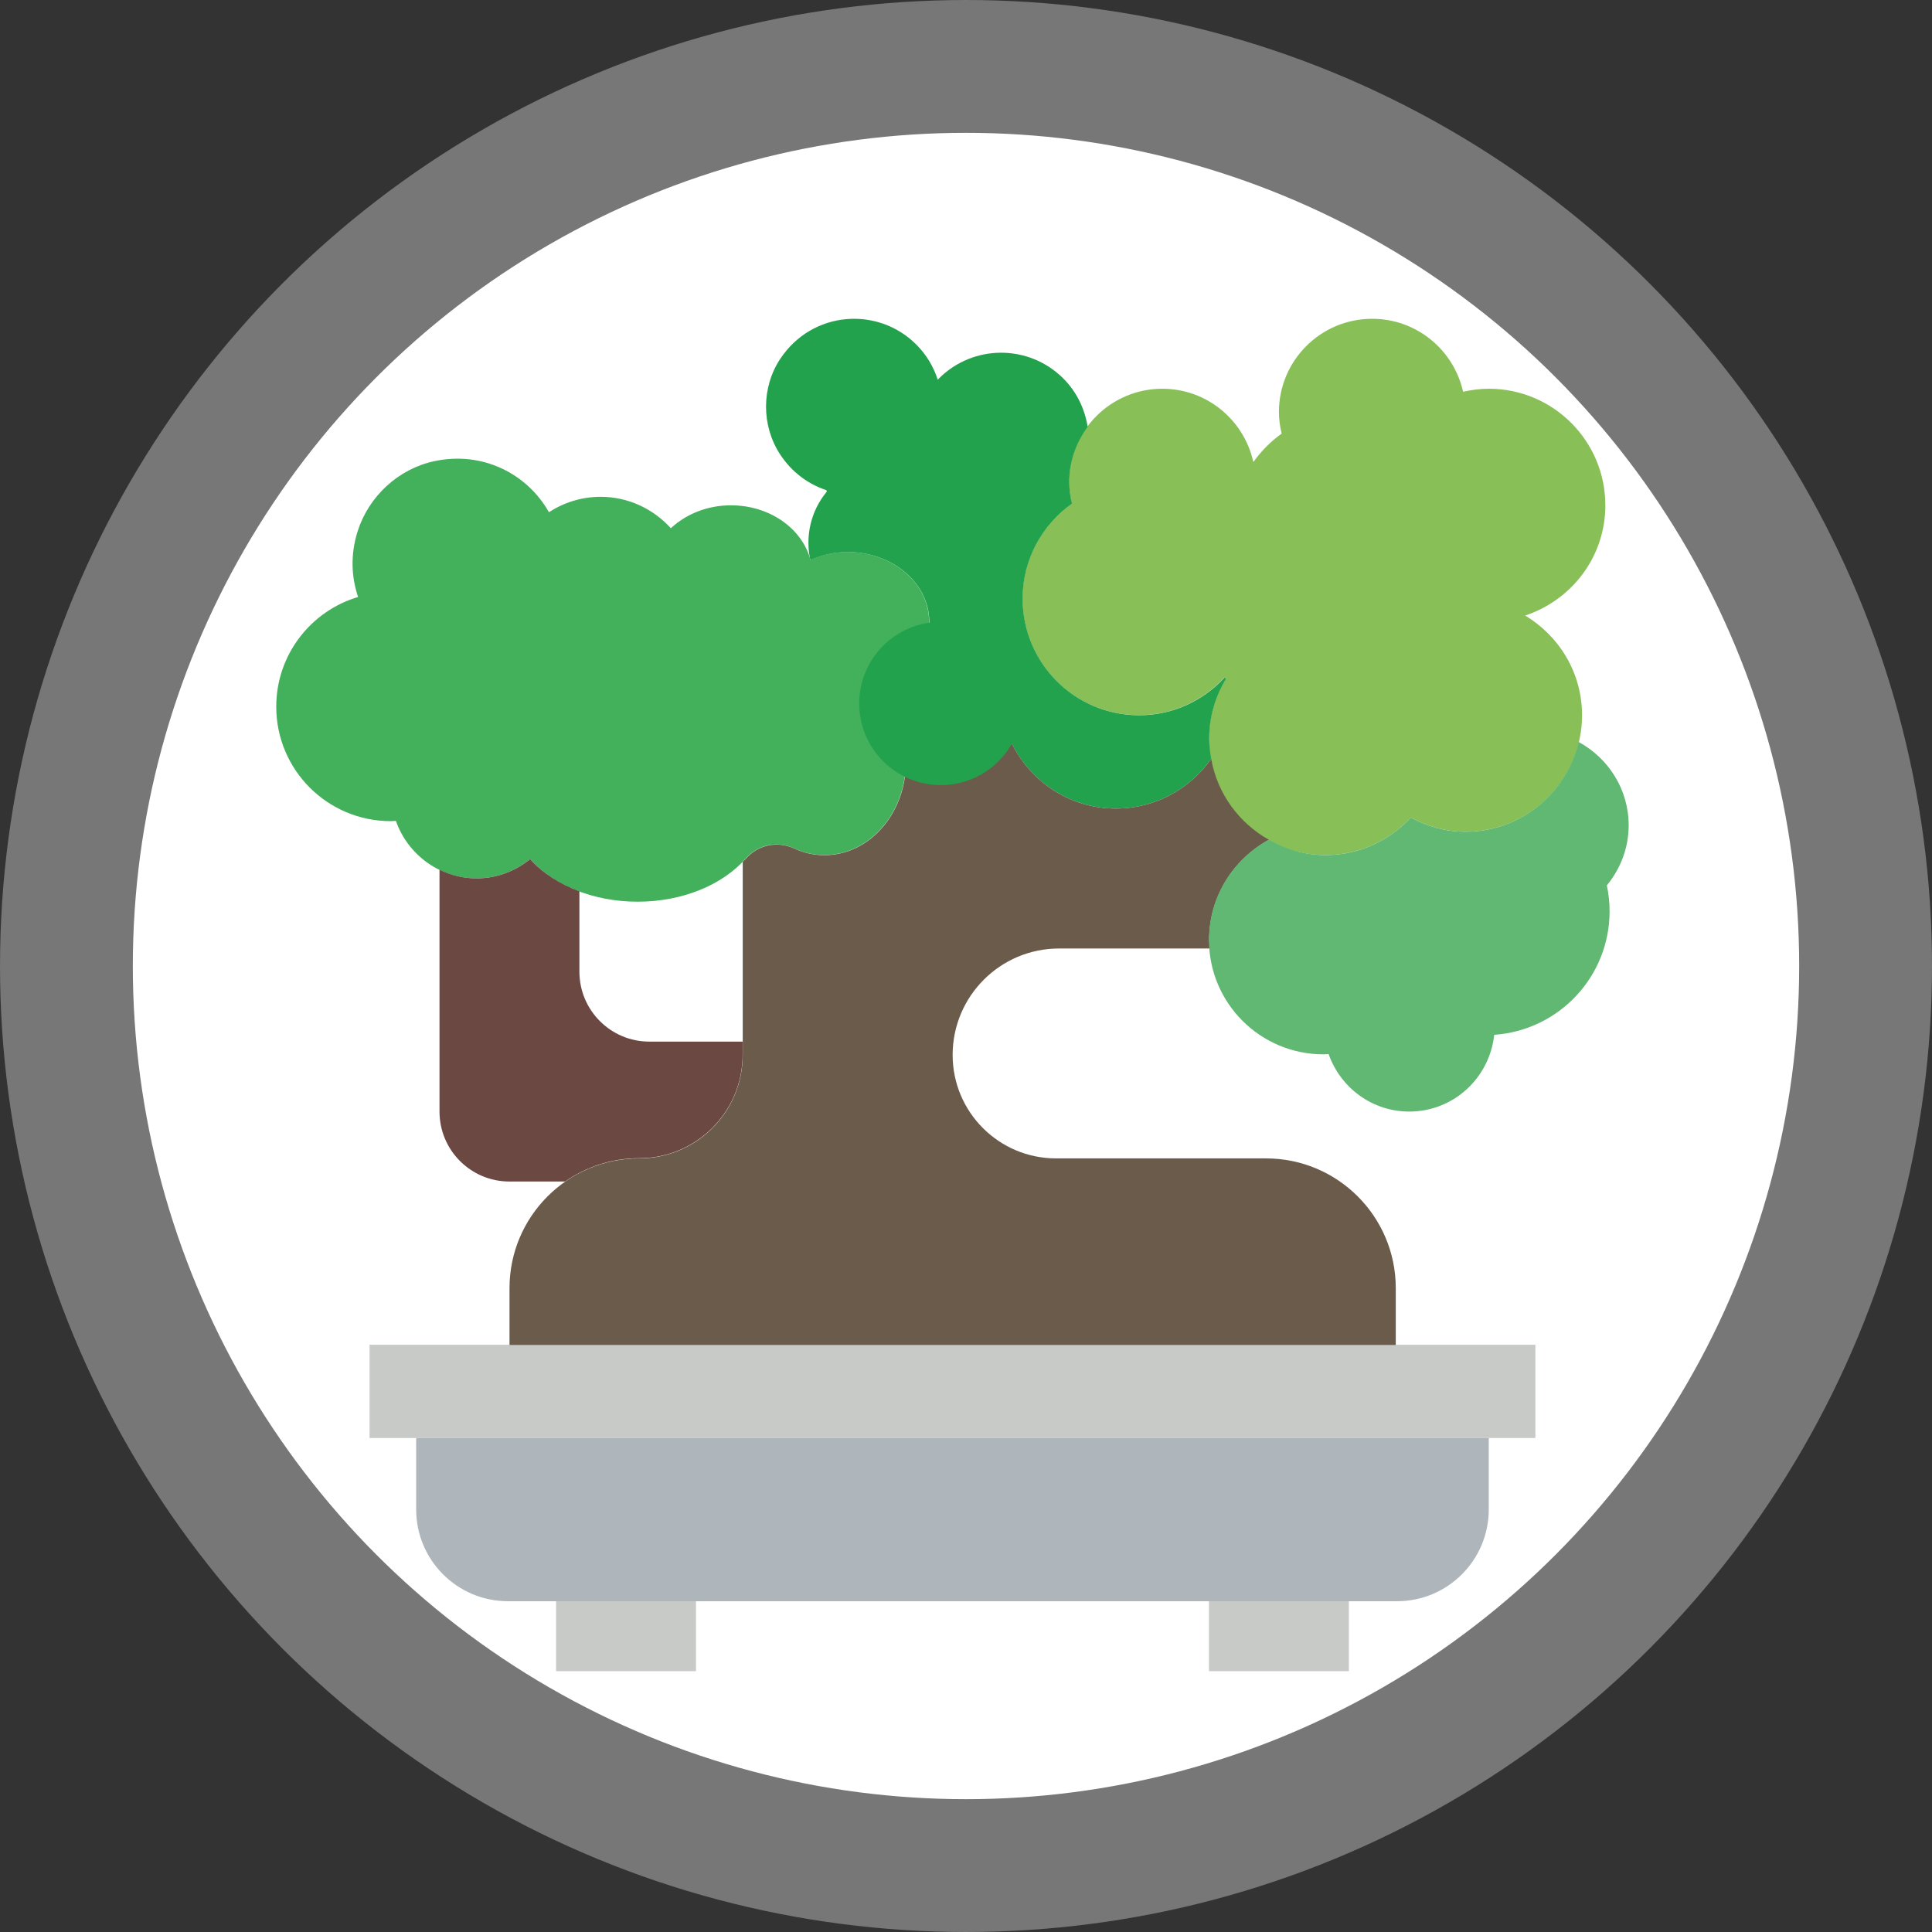 <?xml version="1.0" encoding="UTF-8" standalone="no"?>
<!-- Created with Inkscape (http://www.inkscape.org/) -->

<svg
   width="500"
   height="500"
   viewBox="0 0 132.292 132.292"
   version="1.1"
   id="svg58"
   inkscape:version="1.1.2 (b8e25be833, 2022-02-05)"
   sodipodi:docname="bonsai.svg"
   xmlns:inkscape="http://www.inkscape.org/namespaces/inkscape"
   xmlns:sodipodi="http://sodipodi.sourceforge.net/DTD/sodipodi-0.dtd"
   xmlns="http://www.w3.org/2000/svg"
   xmlns:svg="http://www.w3.org/2000/svg">
  <rect x="0" y="0" width="132.292" height="132.292" fill="#333333" stroke="none"/>
  <sodipodi:namedview
     id="namedview60"
     pagecolor="#ffffff"
     bordercolor="#666666"
     borderopacity="1.0"
     inkscape:pageshadow="2"
     inkscape:pageopacity="0.0"
     inkscape:pagecheckerboard="true"
     inkscape:document-units="px"
     showgrid="false"
     units="px"
     inkscape:zoom="1"
     inkscape:cx="94.5"
     inkscape:cy="261.5"
     inkscape:window-width="1920"
     inkscape:window-height="1001"
     inkscape:window-x="-9"
     inkscape:window-y="-9"
     inkscape:window-maximized="1"
     inkscape:current-layer="g4908"
     showguides="false" />
  <defs
     id="defs55" />
  <g
     inkscape:label="Layer 1 copy"
     inkscape:groupmode="layer"
     id="g4908"
     style="display:inline">
    <ellipse
       style="fill:none;fill-opacity:1;stroke:#777777;stroke-width:2.599;stroke-miterlimit:4;stroke-dasharray:none;stroke-opacity:1"
       id="ellipse4890"
       cx="66.146"
       cy="66.146"
       rx="64.846"
       ry="64.846" />
    <circle
       style="fill:#ffffff;fill-opacity:1;stroke:#777777;stroke-width:7.772;stroke-miterlimit:4;stroke-dasharray:none;stroke-opacity:1"
       id="circle4892"
       cx="66.146"
       cy="66.146"
       r="60.937" />
    <rect
       x="25.304"
       y="92.08"
       style="fill:#c7cac7;stroke-width:1.597"
       width="79.831"
       height="6.386"
       id="rect2" />
    <path
       style="fill:#afb6bb;stroke-width:1.597"
       d="M 95.659,109.642 H 34.78 c -3.469,0 -6.283,-2.813 -6.283,-6.283 V 98.466 H 101.942 v 4.894 c 0,3.469 -2.813,6.283 -6.283,6.283 z"
       id="path4" />
    <rect
       x="38.077"
       y="109.642"
       style="fill:#c7cac7;stroke-width:1.597"
       width="9.58"
       height="4.79"
       id="rect6" />
    <rect
       x="82.783"
       y="109.642"
       style="fill:#c7cac7;stroke-width:1.597"
       width="9.58"
       height="4.79"
       id="rect8" />
    <path
       style="fill:#43b05c;stroke-width:1.597"
       d="m 61.263,48.966 c -0.519,-1.006 -0.251,-2.223 0.627,-2.936 1.067,-0.865 1.732,-2.085 1.732,-3.446 0,-2.646 -2.502,-4.79 -5.588,-4.79 -0.92,0 -1.774,0.209 -2.539,0.546 -0.56,-2.138 -2.781,-3.739 -5.444,-3.739 -1.633,0 -3.089,0.612 -4.113,1.569 -1.194,-1.312 -2.899,-2.151 -4.814,-2.151 -1.306,0 -2.516,0.393 -3.537,1.054 -1.474,-2.615 -4.533,-4.218 -7.876,-3.489 -2.436,0.53 -4.456,2.4 -5.215,4.774 -0.516,1.614 -0.436,3.153 0.024,4.52 -3.24,0.963 -5.604,3.96 -5.604,7.511 0,4.328 3.509,7.838 7.838,7.838 0.12,0 0.236,-0.013 0.354,-0.018 0.805,2.288 2.962,3.937 5.524,3.937 1.397,0 2.662,-0.505 3.664,-1.322 1.565,1.755 4.277,2.919 7.367,2.919 3.107,0 5.832,-1.175 7.391,-2.947 0.846,-0.961 2.16,-1.241 3.323,-0.703 0.637,0.294 1.33,0.457 2.06,0.457 3.086,0 5.588,-2.86 5.588,-6.386 0,-1.17 -0.279,-2.259 -0.763,-3.198 z"
       id="path10" />
    <path
       style="fill:#6b4842;stroke-width:1.597"
       d="m 39.674,66.534 v -5.499 c -1.371,-0.513 -2.54,-1.273 -3.375,-2.208 -1.003,0.816 -2.267,1.32 -3.664,1.32 -0.915,0 -1.772,-0.217 -2.54,-0.592 v 11.769 4.79 c 0,2.646 2.144,4.79 4.79,4.79 h 3.811 c 1.439,-1.004 3.185,-1.597 5.074,-1.597 3.91,0 7.081,-3.171 7.081,-7.081 v -0.902 h -6.386 c -2.646,0 -4.79,-2.144 -4.79,-4.79 z"
       id="path12" />
    <path
       style="fill:#88c057;stroke-width:1.597"
       d="m 104.434,42.148 c 3.18,-1.052 5.491,-4.014 5.491,-7.547 0,-4.408 -3.575,-7.983 -7.983,-7.983 -0.605,0 -1.191,0.08 -1.758,0.208 -0.635,-2.856 -3.176,-4.997 -6.225,-4.997 -3.527,0 -6.386,2.86 -6.386,6.386 0,0.511 0.075,1.001 0.188,1.477 -0.742,0.527 -1.389,1.178 -1.916,1.919 -0.01,0.002 -0.021,0.003 -0.03,0.005 -0.635,-2.856 -3.176,-4.997 -6.225,-4.997 -3.527,0 -6.386,2.86 -6.386,6.386 0,0.511 0.075,1.001 0.188,1.477 -2.04,1.447 -3.382,3.814 -3.382,6.506 0,4.408 3.575,7.983 7.983,7.983 2.312,0 4.378,-0.998 5.836,-2.569 0.039,0.021 0.08,0.035 0.118,0.056 -0.73,1.199 -1.164,2.599 -1.164,4.11 0,4.408 3.575,7.983 7.983,7.983 2.312,0 4.378,-0.998 5.836,-2.569 1.121,0.6 2.384,0.972 3.744,0.972 4.408,0 7.983,-3.575 7.983,-7.983 0,-2.907 -1.571,-5.427 -3.894,-6.822 z"
       id="path14" />
    <g
       id="g18"
       transform="matrix(1.597,0,0,1.597,18.918,21.828)">
      <path
         style="fill:#23a24d"
         d="m 40,18 c 0,-0.946 0.272,-1.823 0.729,-2.575 C 40.705,15.413 40.679,15.403 40.655,15.39 39.742,16.375 38.448,17 37,17 34.239,17 32,14.761 32,12 32,10.314 32.84,8.831 34.118,7.925 34.047,7.627 34,7.32 34,7 34,6.111 34.299,5.299 34.789,4.635 34.669,3.876 34.331,3.145 33.746,2.56 32.273,1.087 29.885,1.087 28.412,2.56 28.394,2.578 28.38,2.597 28.362,2.615 28.185,2.063 27.88,1.543 27.442,1.105 25.788,-0.549 22.98,-0.345 21.61,1.716 20.797,2.938 20.797,4.581 21.6,5.81 c 0.501,0.768 1.201,1.274 1.966,1.532 0.038,0.013 0.049,0.056 0.024,0.087 -0.667,0.814 -0.9,1.859 -0.709,2.837 0.008,0.026 0.021,0.05 0.028,0.077 C 23.389,10.131 23.924,10 24.5,10 c 1.933,0 3.5,1.343 3.5,3 0,0.853 -0.417,1.616 -1.085,2.159 -0.409,0.332 -0.604,0.838 -0.546,1.334 0.038,0.041 0.065,0.088 0.104,0.127 1.143,1.143 2.836,1.397 4.225,0.766 0.156,-0.071 0.319,-0.105 0.483,-0.124 C 31.744,19.409 33.678,21 36,21 37.693,21 39.183,20.154 40.087,18.867 40.038,18.584 40,18.297 40,18 Z"
         id="path16" />
    </g>
    <g
       id="g22"
       transform="matrix(1.597,0,0,1.597,18.918,21.828)">
      <path
         style="fill:#6b5b4b"
         d="m 42.435,36 h -9 C 30.986,36 29,34.014 29,31.565 29,29.044 31.044,27 33.565,27 H 39 40.037 C 40.028,26.878 40,26.761 40,26.636 40,24.778 41.04,23.174 42.563,22.341 41.282,21.62 40.35,20.366 40.087,18.867 39.183,20.154 37.693,21 36,21 33.953,21 32.21,19.763 31.44,18 h -4.556 c 0.074,0.319 0.116,0.654 0.116,1 0,2.209 -1.567,4 -3.5,4 -0.457,0 -0.891,-0.102 -1.289,-0.286 -0.728,-0.336 -1.552,-0.162 -2.081,0.44 -0.04,0.045 -0.088,0.086 -0.13,0.129 V 24 27 31.565 C 20,34.014 18.014,36 15.565,36 12.492,36 10,38.491 10,41.565 V 44 H 48 V 41.565 C 48,38.491 45.508,36 42.435,36 Z"
         id="path20" />
    </g>
    <path
       style="fill:#61b872;stroke-width:1.597"
       d="m 111.522,56.518 c 0,-2.476 -1.394,-4.605 -3.426,-5.713 -0.832,3.521 -3.976,6.149 -7.75,6.149 -1.36,0 -2.623,-0.372 -3.744,-0.972 -1.458,1.571 -3.524,2.569 -5.836,2.569 -1.421,0 -2.735,-0.402 -3.891,-1.052 -2.432,1.33 -4.092,3.891 -4.092,6.857 0,4.328 3.509,7.838 7.838,7.838 0.12,0 0.236,-0.013 0.354,-0.018 0.805,2.288 2.962,3.937 5.524,3.937 3.034,0 5.5,-2.306 5.816,-5.256 4.413,-0.303 7.9,-3.971 7.9,-8.461 0,-0.607 -0.067,-1.197 -0.187,-1.769 0.918,-1.124 1.493,-2.543 1.493,-4.11 z"
       id="path24" />
    <circle
       style="fill:#23a24d;stroke-width:1.597"
       cx="64.421"
       cy="48.172"
       r="5.588"
       id="circle26" />
  </g>
</svg>
